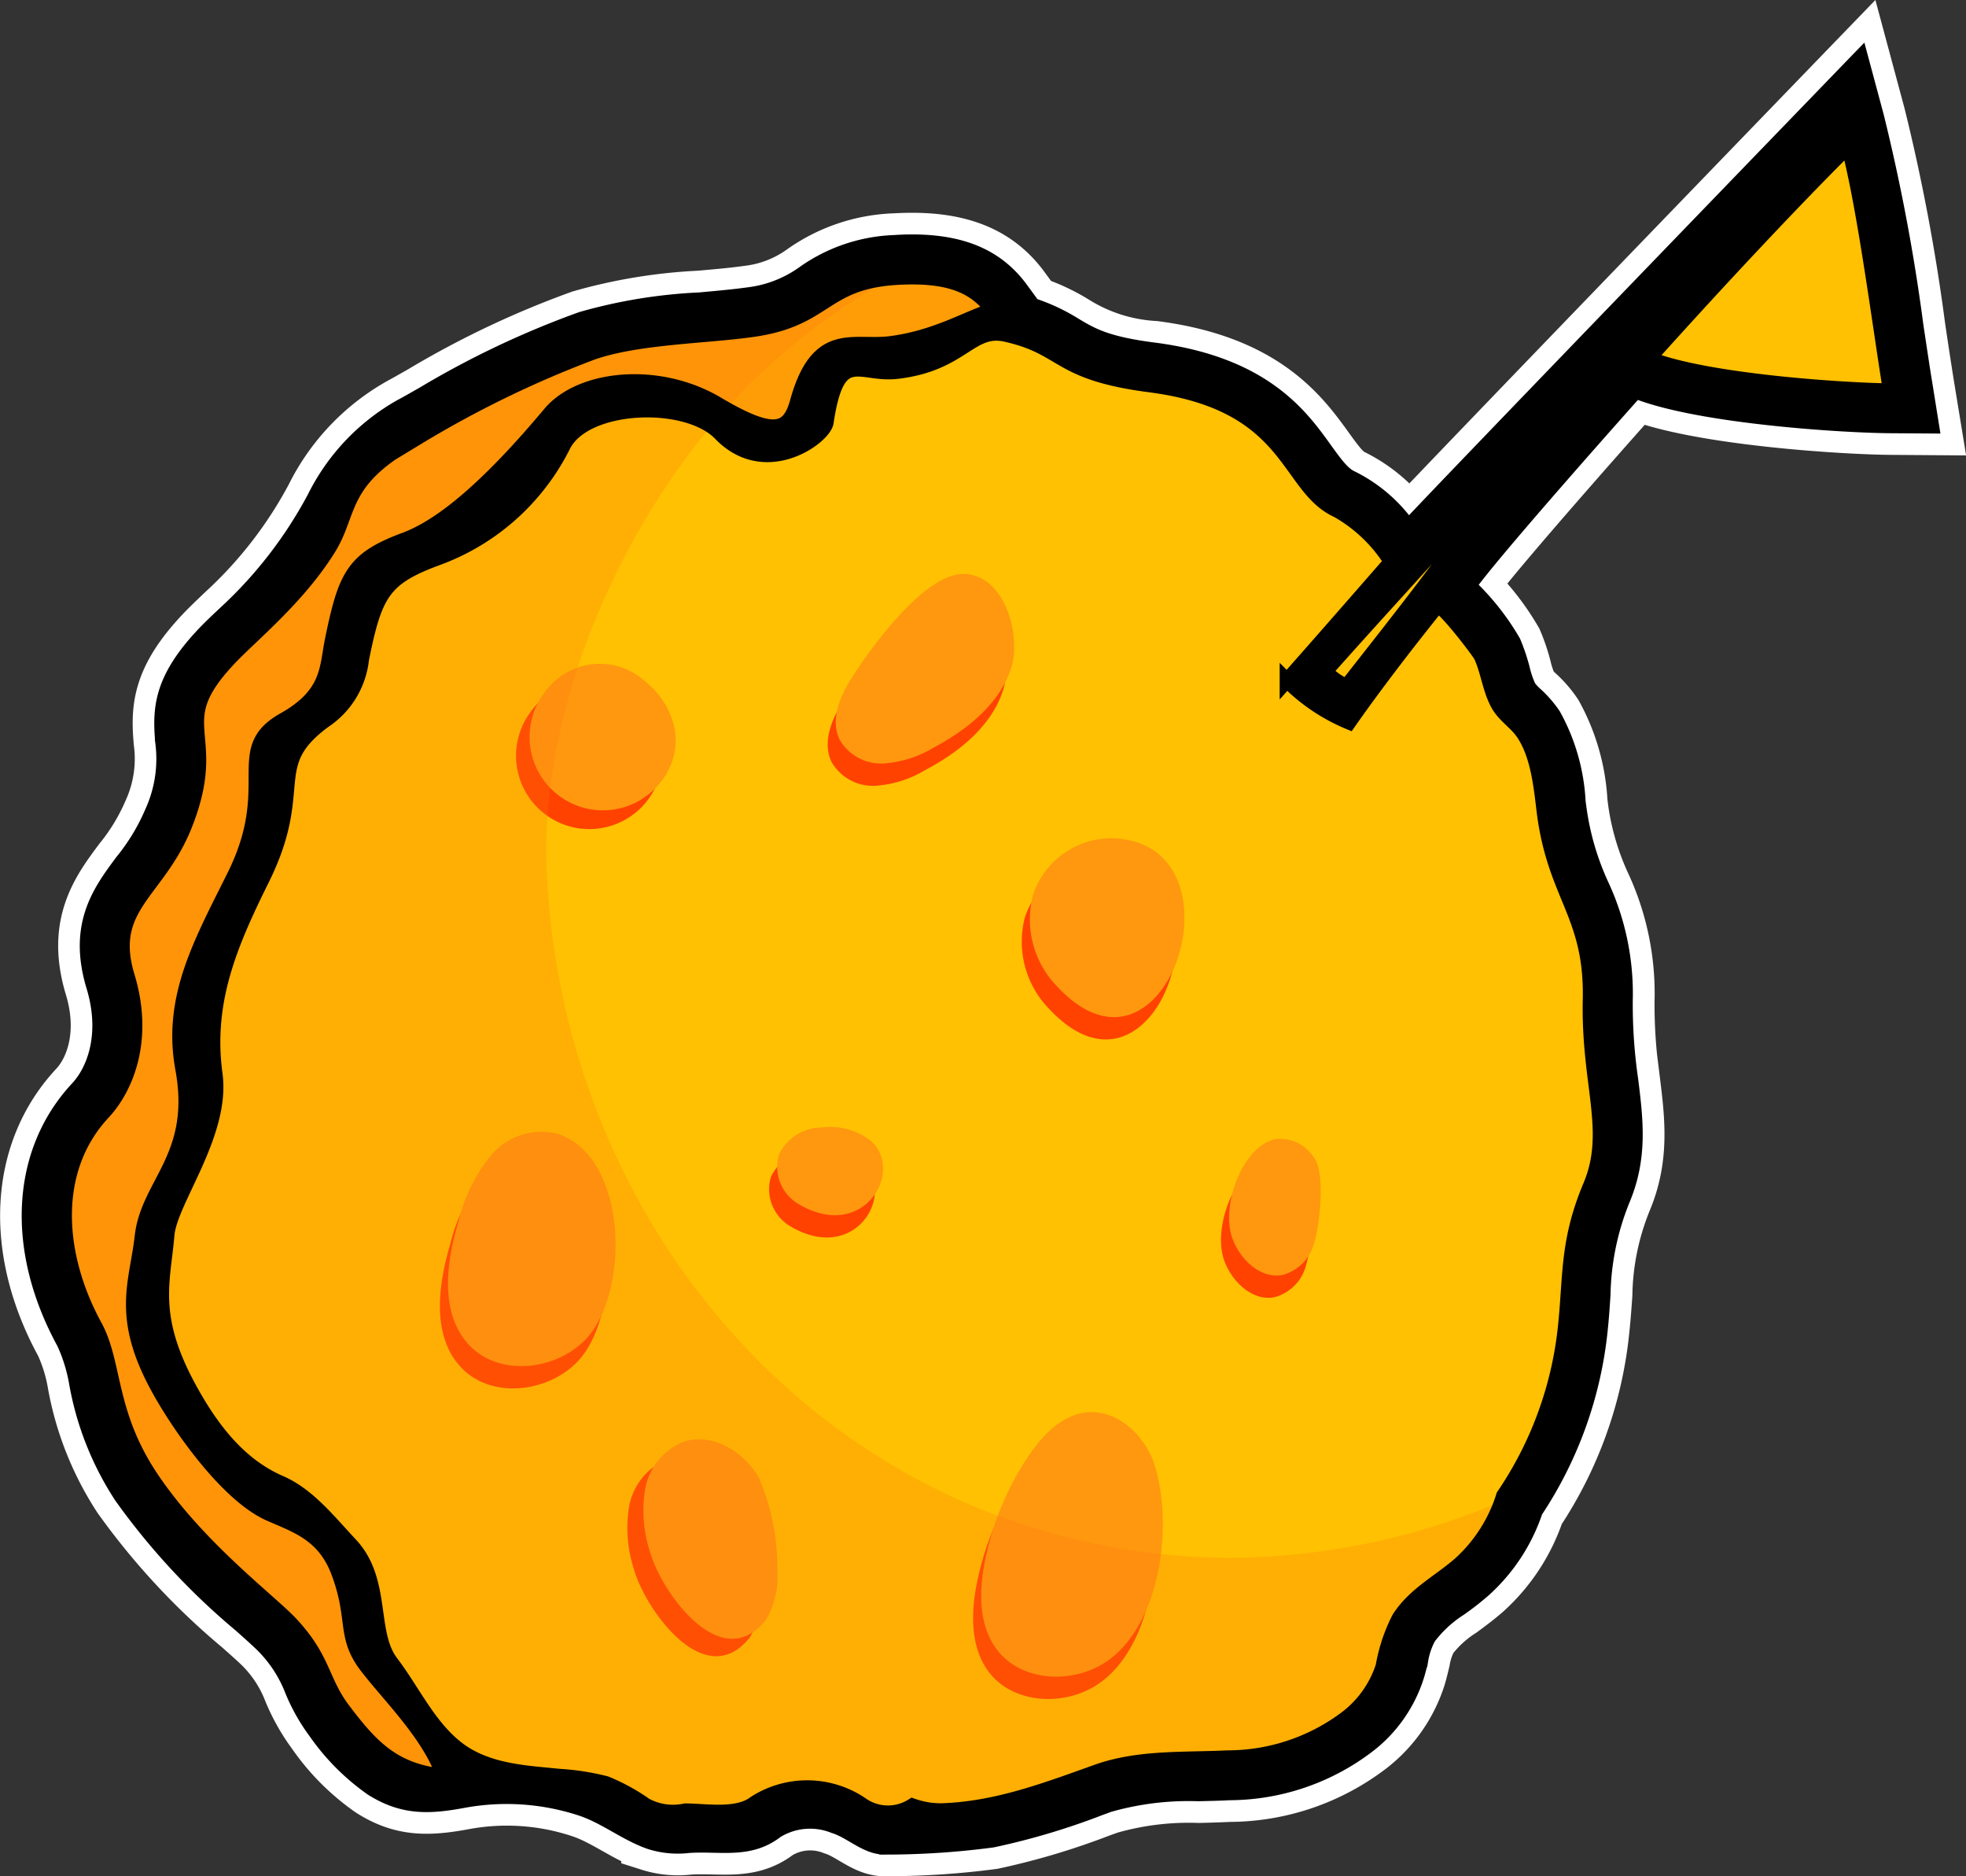 <svg xmlns="http://www.w3.org/2000/svg" width="136.026" height="129.788"><rect width="100%" height="100%" fill="#333333" stroke="none"/><g id="Group_7286" data-name="Group 7286" transform="translate(-6125.618 -2808.333)"><path id="Path_3028" data-name="Path 3028" d="M6258.825 2834.952a345.844 345.844 0 01-.614-4.024 132.865 132.865 0 00-2.751-14.581l-1.1-4.088s-29.476 30.489-31.289 32.493a10.5 10.5 0 00-3.893-3.341c-.61-.276-1.082-.9-1.861-1.983-1.7-2.354-4.263-5.913-11.827-6.894a11.762 11.762 0 01-5.5-1.721 13.368 13.368 0 00-2.9-1.367l-.816-1.113c-1.64-2.239-4.038-3.281-7.544-3.281-.37 0-.761.011-1.179.035a11.6 11.6 0 00-6.3 2.112 8.212 8.212 0 01-3.872 1.508c-1.009.144-2.156.244-3.349.348a36.121 36.121 0 00-8.184 1.345 63.069 63.069 0 00-10.975 5.2c-.571.326-1.081.616-1.515.851a14.8 14.8 0 00-5.982 6.311 29.871 29.871 0 01-6.153 7.954c-.585.556-1.1 1.045-1.494 1.464-2.986 3.151-3.066 5.167-2.861 7.476a8.9 8.9 0 01-.729 4.864 14.463 14.463 0 01-2.06 3.4c-1.535 2.054-3.274 4.383-1.983 8.647.986 3.26.069 5.782-1.115 7.054-4.114 4.4-4.466 11.159-.928 17.616a11.227 11.227 0 01.861 2.819 21.148 21.148 0 003.1 7.791 47.868 47.868 0 008.289 8.932c.718.639 1.306 1.155 1.655 1.525a9.033 9.033 0 011.869 2.944 13.461 13.461 0 001.618 2.877 15.578 15.578 0 003.9 3.919c2.166 1.379 3.98 1.292 6.423.838a16.326 16.326 0 018.047.561c1.7.558 3.1 1.732 4.789 2.314a6.351 6.351 0 002.672.254c2.168-.148 4.183.437 6.07-1.018a4.439 4.439 0 013.979-.345c1.241.385 2.277 1.546 3.635 1.47a56.105 56.105 0 007.336-.486 49.159 49.159 0 007.4-2.208l.654-.233a20.086 20.086 0 016.2-.76 79.26 79.26 0 002.144-.071 15.961 15.961 0 009.68-3.328 9.776 9.776 0 003.289-4.745c.114-.381.2-.755.29-1.126a5.04 5.04 0 01.533-1.568 8.35 8.35 0 012.16-1.98c.55-.407 1.1-.815 1.623-1.271a12.839 12.839 0 003.6-5.474 27.666 27.666 0 004.494-12.58c.09-.85.146-1.636.2-2.394a18.137 18.137 0 011.347-6.572c1.227-2.922.905-5.52.564-8.273a36.116 36.116 0 01-.376-5.518 17.753 17.753 0 00-1.682-8.04 18.7 18.7 0 01-1.529-5.326l-.044-.361a13.985 13.985 0 00-1.726-6.018 7.747 7.747 0 00-1.21-1.4 3.6 3.6 0 01-.5-.531 6.757 6.757 0 01-.447-1.3 12.6 12.6 0 00-.621-1.836 17.4 17.4 0 00-3.066-3.889l.16-.214c2.242-2.989 11.372-13.219 11.372-13.219 4.439 1.763 14.443 2.372 17.585 2.4l2.906.021z" fill="#ffc101" stroke="#fff" stroke-miterlimit="10" stroke-width="4"/><path id="Path_3029" data-name="Path 3029" d="M6160.24 2930.632a8.8 8.8 0 01-2.022-.74c-2.6-1.37-3.82-4.32-5.52-6.55-1.58-2.07-.48-5.68-2.83-8.18-1.5-1.6-2.91-3.41-4.85-4.26-3-1.29-4.91-3.99-6.33-6.6-2.69-4.96-1.77-7.32-1.5-10.55.2-2.36 3.88-6.98 3.33-11.09-.68-4.98.97-8.93 3.25-13.52 3.13-6.32.11-7.84 4.26-10.92a5.887 5.887 0 002.62-4.28c.92-4.58 1.51-5.61 5.2-6.98a15.824 15.824 0 008.73-7.75c1.43-3.02 8.53-3.3 10.87-.88 3.13 3.25 7.21.25 7.35-.79.79-5.3 2.28-3.18 4.9-3.5 4.53-.53 5.06-3.12 7.52-2.56.281.063.536.13.776.2q.461-1.2.985-2.378l-.711-.972c-1.64-2.24-4.04-3.28-7.54-3.28-.37 0-.76.01-1.18.04a11.564 11.564 0 00-6.3 2.11 8.253 8.253 0 01-3.88 1.51c-1 .14-2.15.24-3.34.35a35.579 35.579 0 00-8.19 1.34 62.707 62.707 0 00-10.97 5.2c-.57.32-1.08.62-1.52.85a14.8 14.8 0 00-5.98 6.31 30.062 30.062 0 01-6.15 7.96c-.59.55-1.1 1.04-1.5 1.46-2.98 3.15-3.06 5.17-2.86 7.48a8.867 8.867 0 01-.73 4.86 14.275 14.275 0 01-2.06 3.4c-1.53 2.06-3.27 4.38-1.98 8.65.99 3.26.07 5.78-1.12 7.05-4.11 4.41-4.46 11.16-.92 17.62a11.276 11.276 0 01.86 2.82 21.024 21.024 0 003.1 7.79 47.672 47.672 0 008.29 8.93c.71.64 1.3 1.16 1.65 1.53a8.967 8.967 0 011.87 2.94 13.225 13.225 0 001.62 2.88 15.79 15.79 0 003.9 3.92c2.17 1.37 3.98 1.29 6.42.83a16.125 16.125 0 013.431-.244q-.495-.991-.949-2.006z" fill="#ff7b0f" opacity=".5" style="mix-blend-mode:multiply;isolation:isolate"/><path id="Path_3030" data-name="Path 3030" d="M6164.36 2884.854a4.549 4.549 0 00-4.657 1.441 11.342 11.342 0 00-2.275 4.582c-.872 2.913-1.324 6.47.806 8.64 2.076 2.115 5.9 1.683 7.968-.441 3.055-3.137 3.021-12.492-1.842-14.222z" fill="#ffc101"/><path id="Path_3031" data-name="Path 3031" d="M6186 2885.359a4.525 4.525 0 00-3.445-.96 3.282 3.282 0 00-2.958 1.877 2.979 2.979 0 001.409 3.449c4.418 2.566 7.262-2.215 4.994-4.366z" fill="#ffc101"/><path id="Path_3032" data-name="Path 3032" d="M6163.715 2888.325a4.548 4.548 0 00-4.657 1.441 11.323 11.323 0 00-2.275 4.582c-.872 2.913-1.325 6.47.8 8.64 2.077 2.116 5.9 1.683 7.968-.441 3.06-3.137 3.026-12.492-1.836-14.222z" fill="#ff4200"/><path id="Path_3033" data-name="Path 3033" d="M6185.357 2888.83a4.524 4.524 0 00-3.445-.959 3.28 3.28 0 00-2.957 1.877 2.978 2.978 0 001.408 3.448c4.416 2.567 7.259-2.215 4.994-4.366z" fill="#ff4200"/><g id="Group_1338" data-name="Group 1338"><path id="Path_3034" data-name="Path 3034" d="M6184.623 2853.31c-.805 1.278-1.485 2.892-.829 4.252a3.3 3.3 0 003.032 1.655 7.7 7.7 0 003.447-1.083c2.34-1.242 4.6-3.029 5.4-5.552.7-2.194-.438-6.49-3.349-6.472-2.709.016-6.441 5.2-7.701 7.2z" fill="#ffc101"/><path id="Path_3035" data-name="Path 3035" d="M6183.977 2856.781c-.805 1.278-1.485 2.892-.829 4.253a3.3 3.3 0 003.033 1.654 7.682 7.682 0 003.446-1.083c2.341-1.241 4.6-3.028 5.4-5.552.7-2.194-.437-6.49-3.349-6.472-2.709.019-6.44 5.2-7.701 7.2z" fill="#ff4200"/><path id="Path_3036" data-name="Path 3036" d="M6184.538 2855.239c-.806 1.278-1.486 2.892-.83 4.252a3.3 3.3 0 003.033 1.655 7.7 7.7 0 003.446-1.083c2.341-1.242 4.6-3.028 5.4-5.552.7-2.194-.437-6.49-3.349-6.472-2.708.016-6.438 5.2-7.7 7.2z" fill="#ff970f"/></g><g id="Group_1339" data-name="Group 1339"><path id="Path_3037" data-name="Path 3037" d="M6180.224 2915.19a15.928 15.928 0 00-1.234-6.3c-1.027-1.9-3.337-3.283-5.358-2.532a4.376 4.376 0 00-2.561 3.277 9.191 9.191 0 00.341 4.289c.775 2.778 4.931 8.628 8.025 4.712a5.911 5.911 0 00.787-3.446z" fill="#ffc101"/><path id="Path_3038" data-name="Path 3038" d="M6178.291 2918.144a15.935 15.935 0 00-1.235-6.3c-1.027-1.9-3.337-3.283-5.357-2.532a4.375 4.375 0 00-2.562 3.277 9.191 9.191 0 00.342 4.289c.775 2.779 4.93 8.628 8.024 4.712a5.917 5.917 0 00.788-3.446z" fill="#ff4200"/><path id="Path_3039" data-name="Path 3039" d="M6179.4 2916.937a15.935 15.935 0 00-1.235-6.3c-1.027-1.9-3.337-3.283-5.357-2.532a4.376 4.376 0 00-2.562 3.277 9.21 9.21 0 00.342 4.289c.775 2.778 4.931 8.628 8.024 4.712a5.907 5.907 0 00.788-3.446z" fill="#ff970f"/></g><g id="Group_1340" data-name="Group 1340"><path id="Path_3040" data-name="Path 3040" d="M6205.6 2907.772c-.646-2.071-2.6-3.91-4.754-3.659-1.72.2-3.038 1.606-4 3.045a20.041 20.041 0 00-3.012 7.342c-.394 2.053-.407 4.358.856 6.023 1.7 2.246 5.3 2.4 7.617.792 3.739-2.596 4.568-9.435 3.293-13.543z" fill="#ffc101"/><path id="Path_3041" data-name="Path 3041" d="M6204.949 2911.244c-.645-2.072-2.6-3.91-4.754-3.66-1.719.2-3.037 1.607-4 3.046a20.053 20.053 0 00-3.013 7.342c-.394 2.052-.407 4.357.856 6.022 1.705 2.246 5.3 2.4 7.618.792 3.744-2.595 4.573-9.435 3.293-13.542z" fill="#ff4200"/><path id="Path_3042" data-name="Path 3042" d="M6205.509 2909.7c-.645-2.072-2.6-3.91-4.754-3.66-1.719.2-3.037 1.606-4 3.046a20.046 20.046 0 00-3.013 7.342c-.393 2.052-.407 4.357.856 6.022 1.705 2.246 5.3 2.4 7.618.792 3.744-2.594 4.573-9.433 3.293-13.542z" fill="#ff970f"/></g><path id="Path_3043" data-name="Path 3043" d="M6164.275 2886.783a4.548 4.548 0 00-4.657 1.441 11.324 11.324 0 00-2.275 4.582c-.872 2.913-1.325 6.47.805 8.64 2.077 2.116 5.9 1.683 7.968-.441 3.055-3.137 3.021-12.492-1.841-14.222z" fill="#ff970f"/><g id="Group_1341" data-name="Group 1341"><path id="Path_3044" data-name="Path 3044" d="M6207.46 2871.694c-.856 4.049-4.464 7.435-8.646 2.916a6.656 6.656 0 01-1.638-6.3 5.729 5.729 0 015.473-3.921c4.335.12 5.523 3.941 4.811 7.305z" fill="#ffc101"/><path id="Path_3045" data-name="Path 3045" d="M6206.815 2875.165c-.857 4.049-4.465 7.436-8.647 2.916a6.655 6.655 0 01-1.637-6.3 5.726 5.726 0 015.472-3.92c4.336.119 5.523 3.939 4.812 7.304z" fill="#ff4200"/><path id="Path_3046" data-name="Path 3046" d="M6207.375 2873.623c-.857 4.049-4.465 7.435-8.646 2.916a6.655 6.655 0 01-1.638-6.3 5.726 5.726 0 015.472-3.921c4.337.12 5.524 3.941 4.812 7.305z" fill="#ff970f"/></g><path id="Path_3047" data-name="Path 3047" d="M6185.917 2887.288a4.519 4.519 0 00-3.445-.959 3.277 3.277 0 00-2.957 1.877 2.978 2.978 0 001.408 3.448c4.416 2.567 7.259-2.215 4.994-4.366z" fill="#ff970f"/><g id="Group_1342" data-name="Group 1342"><path id="Path_3048" data-name="Path 3048" d="M6213.99 2885.2c-2.272.42-3.875 4.6-3 6.91.545 1.446 1.945 2.778 3.463 2.486a3.079 3.079 0 002.173-2.19c.371-1.18.842-4.949-.059-6a2.744 2.744 0 00-2.577-1.206z" fill="#ffc101"/><path id="Path_3049" data-name="Path 3049" d="M6213.345 2888.67c-2.272.42-3.875 4.6-3.005 6.91.546 1.446 1.946 2.778 3.464 2.486a3.08 3.08 0 002.173-2.19c.37-1.179.842-4.949-.059-6a2.746 2.746 0 00-2.573-1.206z" fill="#ff4200"/><path id="Path_3050" data-name="Path 3050" d="M6213.9 2887.128c-2.272.42-3.875 4.6-3 6.91.546 1.446 1.946 2.778 3.464 2.486a3.078 3.078 0 002.173-2.19c.371-1.179.842-4.949-.059-6a2.745 2.745 0 00-2.578-1.206z" fill="#ff970f"/></g><g id="Group_1343" data-name="Group 1343"><path id="Path_3051" data-name="Path 3051" d="M6170.85 2853.622a4.659 4.659 0 00-6.92.761 5.072 5.072 0 007.9 6.357c2.079-2.495 1.064-5.491-.98-7.118z" fill="#ffc101"/><path id="Path_3052" data-name="Path 3052" d="M6169.275 2856.782a4.659 4.659 0 00-6.92.761 5.072 5.072 0 007.9 6.357c2.078-2.495 1.064-5.491-.98-7.118z" fill="#ff4200"/><path id="Path_3053" data-name="Path 3053" d="M6170.237 2855.453a4.66 4.66 0 00-6.92.761 5.073 5.073 0 007.905 6.357c2.078-2.495 1.06-5.491-.985-7.118z" fill="#ff970f"/></g><path id="Path_3054" data-name="Path 3054" d="M6210.923 2916.09c-26.618 0-46.327-21.755-47.479-47.479-.53-11.827 5.671-25.338 13.906-33.573a47.507 47.507 0 0114.3-9.673 12.959 12.959 0 00-2.92-.313c-.37 0-.761.011-1.179.035a11.6 11.6 0 00-6.3 2.112 8.212 8.212 0 01-3.872 1.508c-1.009.144-2.156.244-3.349.348a36.121 36.121 0 00-8.184 1.345 63.069 63.069 0 00-10.975 5.2c-.571.326-1.081.616-1.515.851a14.8 14.8 0 00-5.982 6.311 29.871 29.871 0 01-6.153 7.954c-.585.556-1.1 1.045-1.494 1.464-2.986 3.151-3.067 5.167-2.861 7.476a8.9 8.9 0 01-.729 4.864 14.463 14.463 0 01-2.06 3.4c-1.535 2.054-3.274 4.383-1.983 8.647.986 3.26.069 5.782-1.115 7.054-4.114 4.4-4.466 11.159-.928 17.616a11.227 11.227 0 01.861 2.819 21.148 21.148 0 003.1 7.791 47.868 47.868 0 008.289 8.932c.718.639 1.306 1.155 1.655 1.525a9.033 9.033 0 011.869 2.944 13.376 13.376 0 001.618 2.877 15.578 15.578 0 003.9 3.919c2.166 1.379 3.98 1.292 6.423.838a16.326 16.326 0 018.047.561c1.7.558 3.1 1.732 4.789 2.314a6.351 6.351 0 002.672.254c2.168-.148 4.183.437 6.07-1.018a4.439 4.439 0 013.979-.345c1.241.385 2.277 1.546 3.635 1.47a56.105 56.105 0 007.336-.486 49.159 49.159 0 007.4-2.208l.654-.233a20.086 20.086 0 016.2-.76 79.26 79.26 0 002.144-.071 15.961 15.961 0 009.68-3.328 9.776 9.776 0 003.289-4.745c.114-.381.2-.755.29-1.126a5.04 5.04 0 01.533-1.568 8.36 8.36 0 012.159-1.98c.551-.407 1.1-.815 1.624-1.271a12.839 12.839 0 003.6-5.474c.545-.869 1.017-1.7 1.436-2.5a48.6 48.6 0 01-22.38 5.722z" fill="#ff7b0f" opacity=".25" style="mix-blend-mode:multiply;isolation:isolate"/><path id="Path_3055" data-name="Path 3055" d="M6258.828 2834.95c-.19-1.14-.39-2.52-.62-4.02a131.882 131.882 0 00-2.75-14.58l-1.1-4.09s-29.48 30.49-31.29 32.49a10.592 10.592 0 00-3.9-3.34c-.61-.27-1.08-.9-1.86-1.98-1.69-2.36-4.26-5.91-11.82-6.9-3.32-.42-4.33-1.02-5.5-1.72a13.449 13.449 0 00-2.9-1.36l-.82-1.12c-1.64-2.24-4.04-3.28-7.54-3.28-.37 0-.76.01-1.18.04a11.564 11.564 0 00-6.3 2.11 8.256 8.256 0 01-3.88 1.51c-1 .14-2.15.24-3.34.35a35.592 35.592 0 00-8.19 1.34 62.706 62.706 0 00-10.97 5.2c-.57.32-1.08.62-1.52.85a14.8 14.8 0 00-5.98 6.31 30.066 30.066 0 01-6.15 7.96c-.59.55-1.1 1.04-1.5 1.46-2.98 3.15-3.06 5.17-2.86 7.48a8.868 8.868 0 01-.73 4.86 14.273 14.273 0 01-2.06 3.4c-1.53 2.06-3.27 4.38-1.98 8.65.99 3.26.07 5.78-1.12 7.05-4.11 4.41-4.46 11.16-.92 17.62a11.273 11.273 0 01.86 2.82 21.026 21.026 0 003.1 7.79 47.672 47.672 0 008.29 8.93c.71.64 1.3 1.16 1.65 1.53a8.967 8.967 0 011.87 2.94 13.219 13.219 0 001.62 2.88 15.787 15.787 0 003.9 3.92c2.17 1.37 3.98 1.29 6.42.83a16.527 16.527 0 018.05.56c1.7.56 3.11 1.74 4.79 2.32a6.358 6.358 0 002.67.25c2.17-.15 4.19.44 6.07-1.02a4.431 4.431 0 013.98-.34c1.24.38 2.28 1.54 3.64 1.47a56.044 56.044 0 007.33-.49 48.745 48.745 0 007.4-2.2l.65-.24a20.1 20.1 0 016.2-.76c.72-.02 1.44-.03 2.14-.07a15.9 15.9 0 009.68-3.33 9.781 9.781 0 003.29-4.74c.12-.38.21-.76.29-1.13a4.927 4.927 0 01.54-1.57 8.336 8.336 0 012.15-1.98 19.837 19.837 0 001.63-1.27 12.787 12.787 0 003.6-5.47 27.731 27.731 0 004.5-12.58c.09-.85.14-1.64.19-2.39a18.332 18.332 0 011.35-6.58c1.23-2.92.91-5.52.57-8.27a36.243 36.243 0 01-.38-5.52 17.825 17.825 0 00-1.68-8.04 18.656 18.656 0 01-1.53-5.32l-.05-.36a13.83 13.83 0 00-1.72-6.02 8.13 8.13 0 00-1.21-1.4 3.682 3.682 0 01-.5-.53 6.522 6.522 0 01-.44-1.3 13.63 13.63 0 00-.62-1.83 17.339 17.339 0 00-3.07-3.89c.05-.07.11-.14.16-.22 2.24-2.99 11.37-13.21 11.37-13.21 4.44 1.76 14.44 2.37 17.59 2.39l2.9.02zm-109.43 91.69c-1.56-2.05-1.32-3.5-3.65-6-1.49-1.59-6.46-5.28-9.7-10.15-2.95-4.45-2.44-7.82-3.85-10.42-2.7-4.94-3.1-10.84.57-14.77 1.59-1.71 3-5.06 1.67-9.44-1.46-4.83 2.11-5.77 3.97-10.43 2.61-6.54-1.36-6.86 3.1-11.56 1.48-1.57 4.76-4.21 6.87-7.62 1.57-2.53.71-4.73 6.13-7.64a72.723 72.723 0 0112.12-5.89c3.17-1.09 7.82-1.11 11.09-1.58 5.15-.73 4.82-3.3 9.98-3.6 3.52-.2 5.37.57 6.59 2.24-1.82.57-3.93 1.91-7.11 2.31-2.59.3-5.02-1.04-6.42 4.09-.58 2.04-1.67 2.36-5.51.09-4.05-2.41-9.44-1.88-11.58.66-4.22 5.04-7.43 7.74-9.98 8.71-3.67 1.35-4.18 2.51-5.11 7.06-.37 1.91-.24 3.69-3.32 5.42-3.71 2.08-.31 4.51-3.45 10.82-2.26 4.56-4.47 8.39-3.56 13.33 1.11 6.07-2.4 7.91-2.81 11.59-.36 3.21-1.61 5.5 1.09 10.44 1.41 2.6 4.79 7.47 7.77 8.77 1.93.84 3.77 1.44 4.74 4.05 1.19 3.2.34 4.36 1.9 6.43 1.51 2 4.39 4.76 5.36 7.63-3.398-.35-4.95-1.96-6.898-4.54zm78.69-72.91c.48 1.06.61 2.33 1.17 3.33.46.82 1.28 1.27 1.79 2.06.98 1.51 1.18 3.62 1.39 5.35.74 5.89 3.32 7.12 3.19 13.01s1.61 9.09.01 12.89-1.36 6.18-1.72 9.66a25.43 25.43 0 01-4.28 11.76 10.605 10.605 0 01-3 4.71c-1.44 1.26-3.16 2.1-4.23 3.77a11.605 11.605 0 00-1.11 3.32 7.286 7.286 0 01-2.46 3.52 13.647 13.647 0 01-8.28 2.8c-3.01.15-6.16-.06-9.04.97-3.53 1.26-6.91 2.55-10.69 2.69a5.889 5.889 0 01-2.08-.34 3.158 3.158 0 01-3.55-.11 6.693 6.693 0 00-7.36-.07c-1.21.93-3.35.54-4.8.53a3.993 3.993 0 01-2.76-.39 13.8 13.8 0 00-2.74-1.5 17.2 17.2 0 00-3.2-.5c-2.07-.21-4.24-.31-6.12-1.3-2.6-1.37-3.82-4.32-5.52-6.55-1.58-2.07-.48-5.68-2.83-8.18-1.5-1.6-2.91-3.41-4.85-4.26-3-1.29-4.91-3.99-6.33-6.6-2.69-4.96-1.77-7.32-1.5-10.55.2-2.36 3.88-6.98 3.33-11.09-.68-4.98.97-8.93 3.25-13.52 3.13-6.32.11-7.84 4.26-10.92a5.888 5.888 0 002.62-4.28c.92-4.58 1.51-5.61 5.2-6.98a15.825 15.825 0 008.73-7.75c1.43-3.02 8.53-3.3 10.87-.88 3.13 3.25 7.21.25 7.35-.79.79-5.3 2.28-3.18 4.9-3.5 4.53-.53 5.06-3.12 7.52-2.56 4.15.93 3.42 2.64 9.95 3.49 9.9 1.28 9.38 7.04 12.99 8.68a10.453 10.453 0 013.7 3.54c-2.41 2.76-4.81 5.51-7.2 8.21a13.084 13.084 0 004.3 2.9c1.64-2.34 3.72-5.08 6.09-8.03.252-.31 2.89 3.13 3.04 3.46zm-2.62-6.58c-2.34 3.15-5.05 6.55-6.68 8.64a4.231 4.231 0 01-1.46-1.02c4.62-5.21 9.46-10.35 12.31-13.78a53.28 53.28 0 01-4.17 6.16zm14.24-14.03c5.15-5.73 10.13-11.02 13.79-14.66 1.1 4.09 2.17 12.39 2.9 16.89-3.21-.03-12.76-.66-16.69-2.23z" stroke="#000" stroke-miterlimit="10" stroke-width="1"/></g></svg>